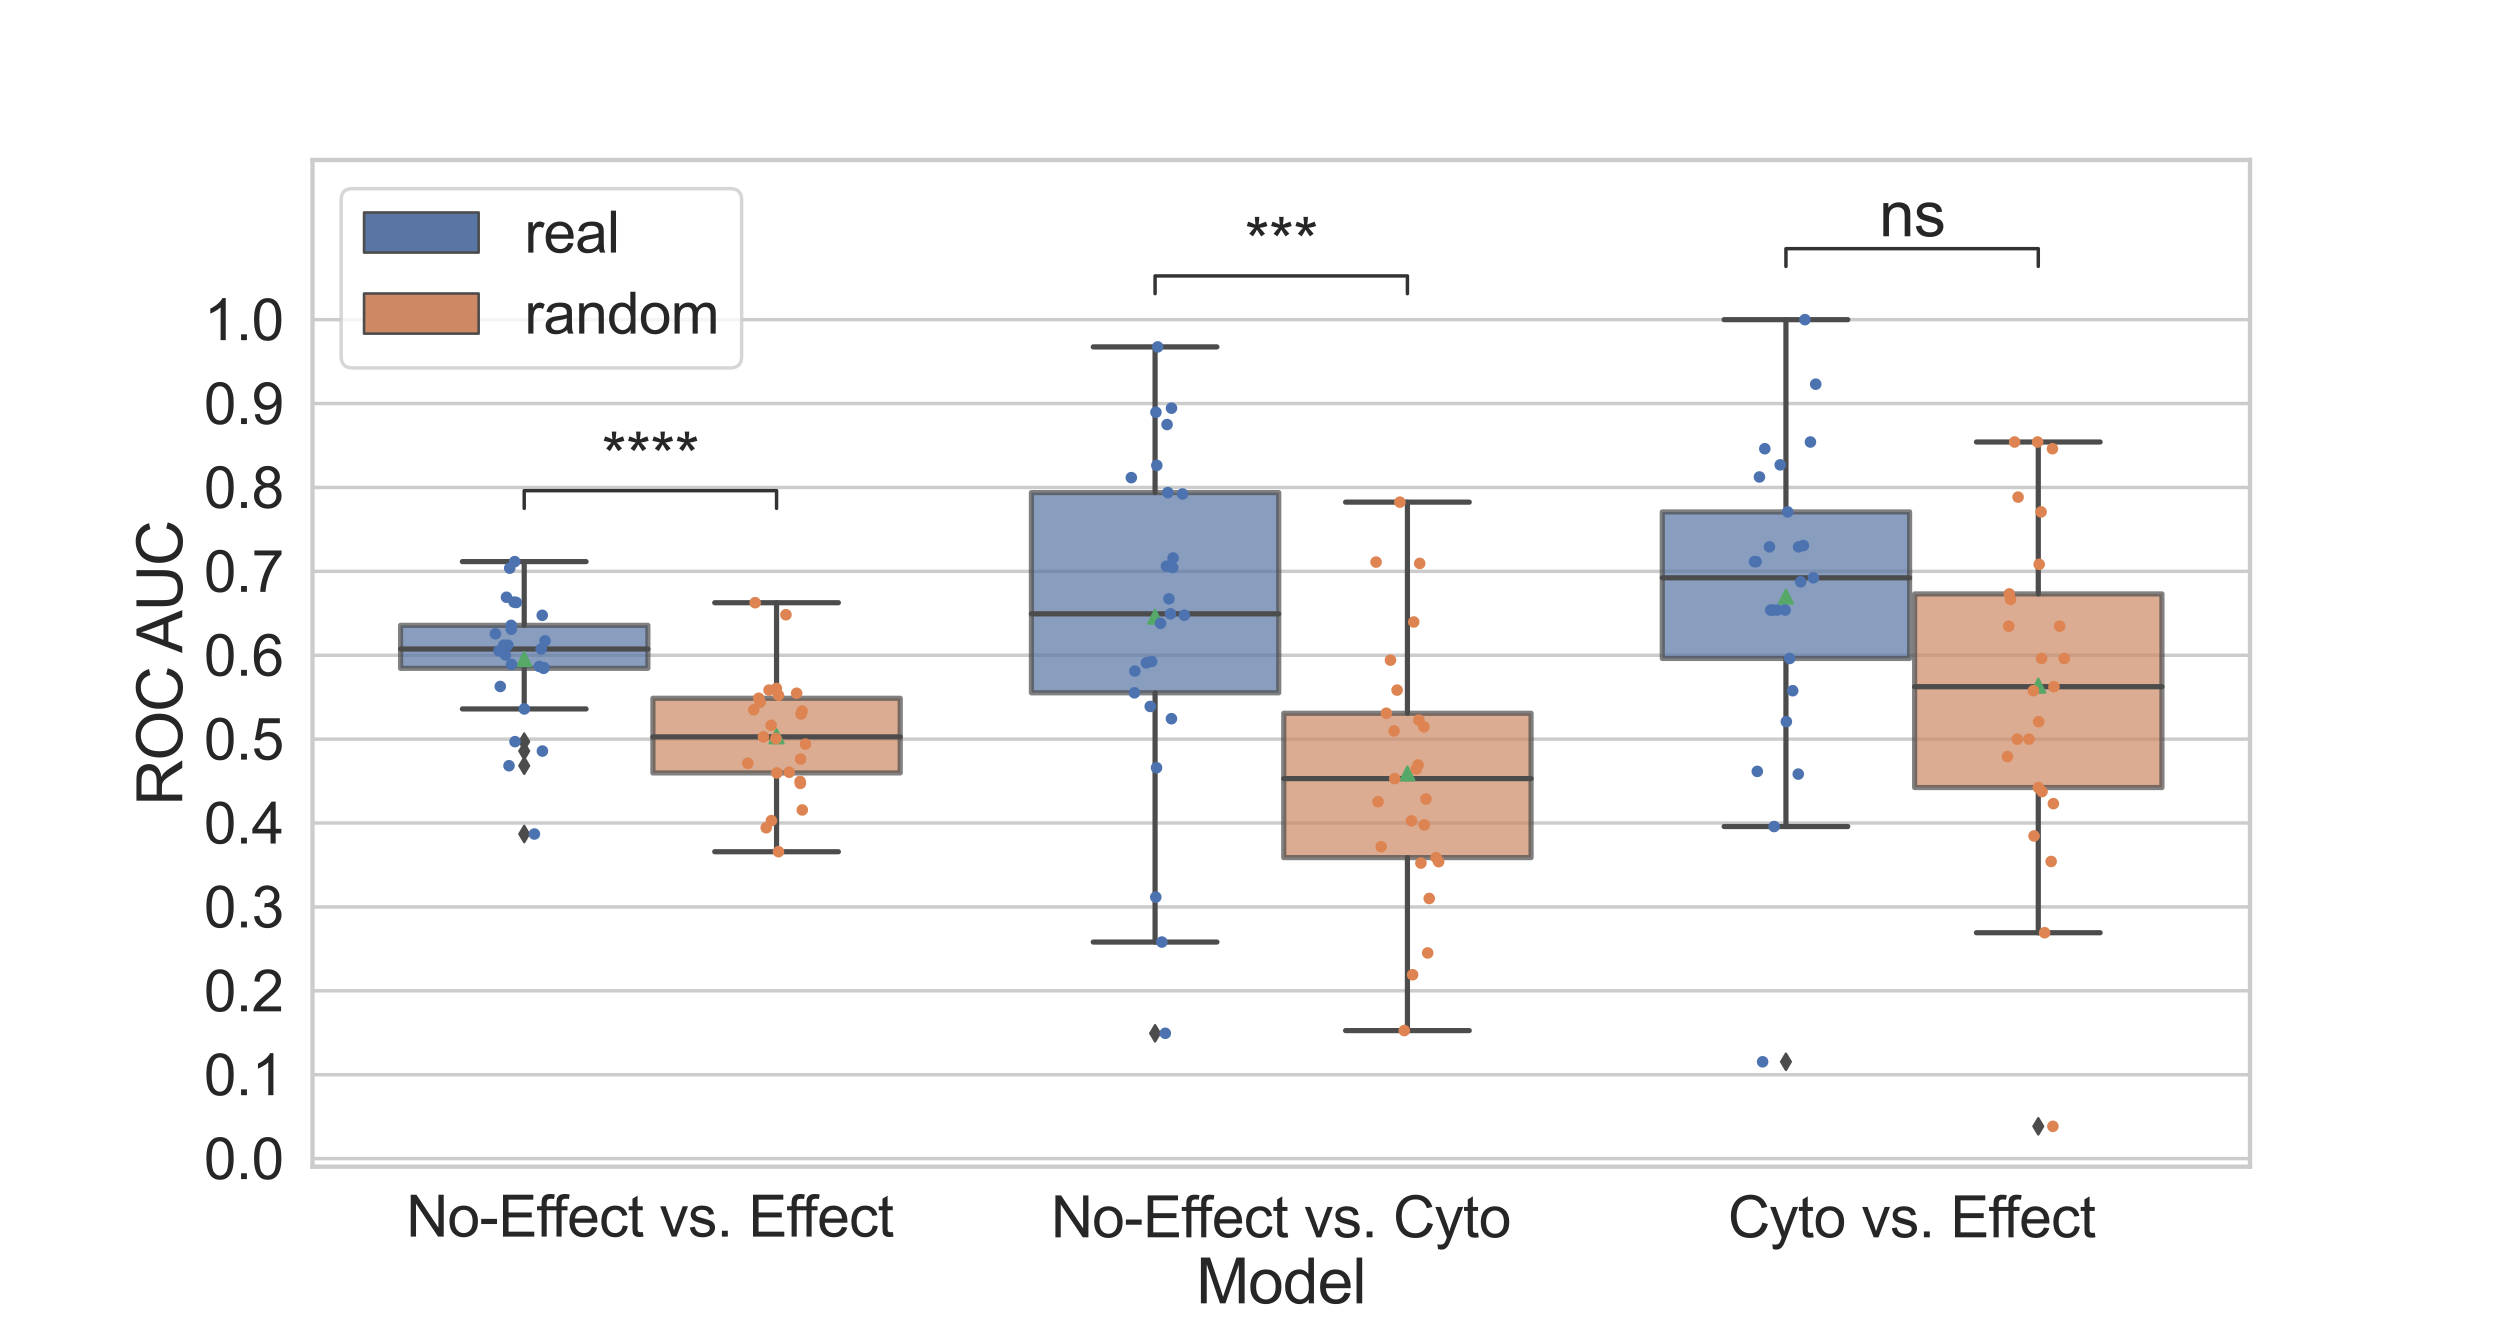<?xml version="1.0" encoding="utf-8" standalone="no"?>
<!DOCTYPE svg PUBLIC "-//W3C//DTD SVG 1.1//EN"
  "http://www.w3.org/Graphics/SVG/1.1/DTD/svg11.dtd">
<svg xmlns:xlink="http://www.w3.org/1999/xlink" width="1080pt" height="576pt" viewBox="0 0 1080 576" xmlns="http://www.w3.org/2000/svg" version="1.1">
 <defs>
  <style type="text/css">*{stroke-linejoin: round; stroke-linecap: butt}</style>
 </defs>
 <g id="figure_1">
  <g id="patch_1">
   <path d="M 0 576 
L 1080 576 
L 1080 0 
L 0 0 
z
" style="fill: #ffffff"/>
  </g>
  <g id="axes_1">
   <g id="patch_2">
    <path d="M 135 504 
L 972 504 
L 972 69.12 
L 135 69.12 
z
" style="fill: #ffffff"/>
   </g>
   <g id="matplotlib.axis_1">
    <g id="xtick_1">
     <g id="text_1">
      <!-- No-Effect vs. Effect -->
      <g style="fill: #262626" transform="translate(175.498 534.216)scale(0.247 -0.247)">
       <defs>
        <path id="ArialMT-4e" d="M 488 0 
L 488 4581 
L 1109 4581 
L 3516 984 
L 3516 4581 
L 4097 4581 
L 4097 0 
L 3475 0 
L 1069 3600 
L 1069 0 
L 488 0 
z
" transform="scale(0.016)"/>
        <path id="ArialMT-6f" d="M 213 1659 
Q 213 2581 725 3025 
Q 1153 3394 1769 3394 
Q 2453 3394 2887 2945 
Q 3322 2497 3322 1706 
Q 3322 1066 3130 698 
Q 2938 331 2570 128 
Q 2203 -75 1769 -75 
Q 1072 -75 642 372 
Q 213 819 213 1659 
z
M 791 1659 
Q 791 1022 1069 705 
Q 1347 388 1769 388 
Q 2188 388 2466 706 
Q 2744 1025 2744 1678 
Q 2744 2294 2464 2611 
Q 2184 2928 1769 2928 
Q 1347 2928 1069 2612 
Q 791 2297 791 1659 
z
" transform="scale(0.016)"/>
        <path id="ArialMT-2d" d="M 203 1375 
L 203 1941 
L 1931 1941 
L 1931 1375 
L 203 1375 
z
" transform="scale(0.016)"/>
        <path id="ArialMT-45" d="M 506 0 
L 506 4581 
L 3819 4581 
L 3819 4041 
L 1113 4041 
L 1113 2638 
L 3647 2638 
L 3647 2100 
L 1113 2100 
L 1113 541 
L 3925 541 
L 3925 0 
L 506 0 
z
" transform="scale(0.016)"/>
        <path id="ArialMT-66" d="M 556 0 
L 556 2881 
L 59 2881 
L 59 3319 
L 556 3319 
L 556 3672 
Q 556 4006 616 4169 
Q 697 4388 901 4523 
Q 1106 4659 1475 4659 
Q 1713 4659 2000 4603 
L 1916 4113 
Q 1741 4144 1584 4144 
Q 1328 4144 1222 4034 
Q 1116 3925 1116 3625 
L 1116 3319 
L 1763 3319 
L 1763 2881 
L 1116 2881 
L 1116 0 
L 556 0 
z
" transform="scale(0.016)"/>
        <path id="ArialMT-65" d="M 2694 1069 
L 3275 997 
Q 3138 488 2766 206 
Q 2394 -75 1816 -75 
Q 1088 -75 661 373 
Q 234 822 234 1631 
Q 234 2469 665 2931 
Q 1097 3394 1784 3394 
Q 2450 3394 2872 2941 
Q 3294 2488 3294 1666 
Q 3294 1616 3291 1516 
L 816 1516 
Q 847 969 1125 678 
Q 1403 388 1819 388 
Q 2128 388 2347 550 
Q 2566 713 2694 1069 
z
M 847 1978 
L 2700 1978 
Q 2663 2397 2488 2606 
Q 2219 2931 1791 2931 
Q 1403 2931 1139 2672 
Q 875 2413 847 1978 
z
" transform="scale(0.016)"/>
        <path id="ArialMT-63" d="M 2588 1216 
L 3141 1144 
Q 3050 572 2676 248 
Q 2303 -75 1759 -75 
Q 1078 -75 664 370 
Q 250 816 250 1647 
Q 250 2184 428 2587 
Q 606 2991 970 3192 
Q 1334 3394 1763 3394 
Q 2303 3394 2647 3120 
Q 2991 2847 3088 2344 
L 2541 2259 
Q 2463 2594 2264 2762 
Q 2066 2931 1784 2931 
Q 1359 2931 1093 2626 
Q 828 2322 828 1663 
Q 828 994 1084 691 
Q 1341 388 1753 388 
Q 2084 388 2306 591 
Q 2528 794 2588 1216 
z
" transform="scale(0.016)"/>
        <path id="ArialMT-74" d="M 1650 503 
L 1731 6 
Q 1494 -44 1306 -44 
Q 1000 -44 831 53 
Q 663 150 594 308 
Q 525 466 525 972 
L 525 2881 
L 113 2881 
L 113 3319 
L 525 3319 
L 525 4141 
L 1084 4478 
L 1084 3319 
L 1650 3319 
L 1650 2881 
L 1084 2881 
L 1084 941 
Q 1084 700 1114 631 
Q 1144 563 1211 522 
Q 1278 481 1403 481 
Q 1497 481 1650 503 
z
" transform="scale(0.016)"/>
        <path id="ArialMT-20" transform="scale(0.016)"/>
        <path id="ArialMT-76" d="M 1344 0 
L 81 3319 
L 675 3319 
L 1388 1331 
Q 1503 1009 1600 663 
Q 1675 925 1809 1294 
L 2547 3319 
L 3125 3319 
L 1869 0 
L 1344 0 
z
" transform="scale(0.016)"/>
        <path id="ArialMT-73" d="M 197 991 
L 753 1078 
Q 800 744 1014 566 
Q 1228 388 1613 388 
Q 2000 388 2187 545 
Q 2375 703 2375 916 
Q 2375 1106 2209 1216 
Q 2094 1291 1634 1406 
Q 1016 1563 777 1677 
Q 538 1791 414 1992 
Q 291 2194 291 2438 
Q 291 2659 392 2848 
Q 494 3038 669 3163 
Q 800 3259 1026 3326 
Q 1253 3394 1513 3394 
Q 1903 3394 2198 3281 
Q 2494 3169 2634 2976 
Q 2775 2784 2828 2463 
L 2278 2388 
Q 2241 2644 2061 2787 
Q 1881 2931 1553 2931 
Q 1166 2931 1000 2803 
Q 834 2675 834 2503 
Q 834 2394 903 2306 
Q 972 2216 1119 2156 
Q 1203 2125 1616 2013 
Q 2213 1853 2448 1751 
Q 2684 1650 2818 1456 
Q 2953 1263 2953 975 
Q 2953 694 2789 445 
Q 2625 197 2315 61 
Q 2006 -75 1616 -75 
Q 969 -75 630 194 
Q 291 463 197 991 
z
" transform="scale(0.016)"/>
        <path id="ArialMT-2e" d="M 581 0 
L 581 641 
L 1222 641 
L 1222 0 
L 581 0 
z
" transform="scale(0.016)"/>
       </defs>
       <use xlink:href="#ArialMT-4e"/>
       <use xlink:href="#ArialMT-6f" x="72.217"/>
       <use xlink:href="#ArialMT-2d" x="127.832"/>
       <use xlink:href="#ArialMT-45" x="161.133"/>
       <use xlink:href="#ArialMT-66" x="227.832"/>
       <use xlink:href="#ArialMT-66" x="253.865"/>
       <use xlink:href="#ArialMT-65" x="281.648"/>
       <use xlink:href="#ArialMT-63" x="337.264"/>
       <use xlink:href="#ArialMT-74" x="387.264"/>
       <use xlink:href="#ArialMT-20" x="415.047"/>
       <use xlink:href="#ArialMT-76" x="442.83"/>
       <use xlink:href="#ArialMT-73" x="492.83"/>
       <use xlink:href="#ArialMT-2e" x="542.83"/>
       <use xlink:href="#ArialMT-20" x="570.613"/>
       <use xlink:href="#ArialMT-45" x="598.396"/>
       <use xlink:href="#ArialMT-66" x="665.096"/>
       <use xlink:href="#ArialMT-66" x="691.129"/>
       <use xlink:href="#ArialMT-65" x="718.912"/>
       <use xlink:href="#ArialMT-63" x="774.527"/>
       <use xlink:href="#ArialMT-74" x="824.527"/>
      </g>
     </g>
    </g>
    <g id="xtick_2">
     <g id="text_2">
      <!-- No-Effect vs. Cyto -->
      <g style="fill: #262626" transform="translate(454.007 534.517)scale(0.247 -0.247)">
       <defs>
        <path id="ArialMT-43" d="M 3763 1606 
L 4369 1453 
Q 4178 706 3683 314 
Q 3188 -78 2472 -78 
Q 1731 -78 1267 223 
Q 803 525 561 1097 
Q 319 1669 319 2325 
Q 319 3041 592 3573 
Q 866 4106 1370 4382 
Q 1875 4659 2481 4659 
Q 3169 4659 3637 4309 
Q 4106 3959 4291 3325 
L 3694 3184 
Q 3534 3684 3231 3912 
Q 2928 4141 2469 4141 
Q 1941 4141 1586 3887 
Q 1231 3634 1087 3207 
Q 944 2781 944 2328 
Q 944 1744 1114 1308 
Q 1284 872 1643 656 
Q 2003 441 2422 441 
Q 2931 441 3284 734 
Q 3638 1028 3763 1606 
z
" transform="scale(0.016)"/>
        <path id="ArialMT-79" d="M 397 -1278 
L 334 -750 
Q 519 -800 656 -800 
Q 844 -800 956 -737 
Q 1069 -675 1141 -563 
Q 1194 -478 1313 -144 
Q 1328 -97 1363 -6 
L 103 3319 
L 709 3319 
L 1400 1397 
Q 1534 1031 1641 628 
Q 1738 1016 1872 1384 
L 2581 3319 
L 3144 3319 
L 1881 -56 
Q 1678 -603 1566 -809 
Q 1416 -1088 1222 -1217 
Q 1028 -1347 759 -1347 
Q 597 -1347 397 -1278 
z
" transform="scale(0.016)"/>
       </defs>
       <use xlink:href="#ArialMT-4e"/>
       <use xlink:href="#ArialMT-6f" x="72.217"/>
       <use xlink:href="#ArialMT-2d" x="127.832"/>
       <use xlink:href="#ArialMT-45" x="161.133"/>
       <use xlink:href="#ArialMT-66" x="227.832"/>
       <use xlink:href="#ArialMT-66" x="253.865"/>
       <use xlink:href="#ArialMT-65" x="281.648"/>
       <use xlink:href="#ArialMT-63" x="337.264"/>
       <use xlink:href="#ArialMT-74" x="387.264"/>
       <use xlink:href="#ArialMT-20" x="415.047"/>
       <use xlink:href="#ArialMT-76" x="442.83"/>
       <use xlink:href="#ArialMT-73" x="492.83"/>
       <use xlink:href="#ArialMT-2e" x="542.83"/>
       <use xlink:href="#ArialMT-20" x="570.613"/>
       <use xlink:href="#ArialMT-43" x="598.396"/>
       <use xlink:href="#ArialMT-79" x="670.613"/>
       <use xlink:href="#ArialMT-74" x="720.613"/>
       <use xlink:href="#ArialMT-6f" x="748.396"/>
      </g>
     </g>
    </g>
    <g id="xtick_3">
     <g id="text_3">
      <!-- Cyto vs. Effect -->
      <g style="fill: #262626" transform="translate(746.478 534.517)scale(0.247 -0.247)">
       <use xlink:href="#ArialMT-43"/>
       <use xlink:href="#ArialMT-79" x="72.217"/>
       <use xlink:href="#ArialMT-74" x="122.217"/>
       <use xlink:href="#ArialMT-6f" x="150"/>
       <use xlink:href="#ArialMT-20" x="205.615"/>
       <use xlink:href="#ArialMT-76" x="233.398"/>
       <use xlink:href="#ArialMT-73" x="283.398"/>
       <use xlink:href="#ArialMT-2e" x="333.398"/>
       <use xlink:href="#ArialMT-20" x="361.182"/>
       <use xlink:href="#ArialMT-45" x="388.965"/>
       <use xlink:href="#ArialMT-66" x="455.664"/>
       <use xlink:href="#ArialMT-66" x="481.697"/>
       <use xlink:href="#ArialMT-65" x="509.48"/>
       <use xlink:href="#ArialMT-63" x="565.096"/>
       <use xlink:href="#ArialMT-74" x="615.096"/>
      </g>
     </g>
    </g>
    <g id="text_4">
     <!-- Model -->
     <g style="fill: #262626" transform="translate(516.734 563.052)scale(0.27 -0.27)">
      <defs>
       <path id="ArialMT-4d" d="M 475 0 
L 475 4581 
L 1388 4581 
L 2472 1338 
Q 2622 884 2691 659 
Q 2769 909 2934 1394 
L 4031 4581 
L 4847 4581 
L 4847 0 
L 4263 0 
L 4263 3834 
L 2931 0 
L 2384 0 
L 1059 3900 
L 1059 0 
L 475 0 
z
" transform="scale(0.016)"/>
       <path id="ArialMT-64" d="M 2575 0 
L 2575 419 
Q 2259 -75 1647 -75 
Q 1250 -75 917 144 
Q 584 363 401 755 
Q 219 1147 219 1656 
Q 219 2153 384 2558 
Q 550 2963 881 3178 
Q 1213 3394 1622 3394 
Q 1922 3394 2156 3267 
Q 2391 3141 2538 2938 
L 2538 4581 
L 3097 4581 
L 3097 0 
L 2575 0 
z
M 797 1656 
Q 797 1019 1065 703 
Q 1334 388 1700 388 
Q 2069 388 2326 689 
Q 2584 991 2584 1609 
Q 2584 2291 2321 2609 
Q 2059 2928 1675 2928 
Q 1300 2928 1048 2622 
Q 797 2316 797 1656 
z
" transform="scale(0.016)"/>
       <path id="ArialMT-6c" d="M 409 0 
L 409 4581 
L 972 4581 
L 972 0 
L 409 0 
z
" transform="scale(0.016)"/>
      </defs>
      <use xlink:href="#ArialMT-4d"/>
      <use xlink:href="#ArialMT-6f" x="83.301"/>
      <use xlink:href="#ArialMT-64" x="138.916"/>
      <use xlink:href="#ArialMT-65" x="194.531"/>
      <use xlink:href="#ArialMT-6c" x="250.146"/>
     </g>
    </g>
   </g>
   <g id="matplotlib.axis_2">
    <g id="ytick_1">
     <g id="line2d_1">
      <path d="M 135 500.515 
L 972 500.515 
" clip-path="url(#p9a1f37816d)" style="fill: none; stroke: #cccccc; stroke-width: 1.5; stroke-linecap: round"/>
     </g>
     <g id="text_5">
      <!-- 0.0 -->
      <g style="fill: #262626" transform="translate(88.097 509.373)scale(0.247 -0.247)">
       <defs>
        <path id="ArialMT-30" d="M 266 2259 
Q 266 3072 433 3567 
Q 600 4063 929 4331 
Q 1259 4600 1759 4600 
Q 2128 4600 2406 4451 
Q 2684 4303 2865 4023 
Q 3047 3744 3150 3342 
Q 3253 2941 3253 2259 
Q 3253 1453 3087 958 
Q 2922 463 2592 192 
Q 2263 -78 1759 -78 
Q 1097 -78 719 397 
Q 266 969 266 2259 
z
M 844 2259 
Q 844 1131 1108 757 
Q 1372 384 1759 384 
Q 2147 384 2411 759 
Q 2675 1134 2675 2259 
Q 2675 3391 2411 3762 
Q 2147 4134 1753 4134 
Q 1366 4134 1134 3806 
Q 844 3388 844 2259 
z
" transform="scale(0.016)"/>
       </defs>
       <use xlink:href="#ArialMT-30"/>
       <use xlink:href="#ArialMT-2e" x="55.615"/>
       <use xlink:href="#ArialMT-30" x="83.398"/>
      </g>
     </g>
    </g>
    <g id="ytick_2">
     <g id="line2d_2">
      <path d="M 135 464.273 
L 972 464.273 
" clip-path="url(#p9a1f37816d)" style="fill: none; stroke: #cccccc; stroke-width: 1.5; stroke-linecap: round"/>
     </g>
     <g id="text_6">
      <!-- 0.1 -->
      <g style="fill: #262626" transform="translate(88.097 473.131)scale(0.247 -0.247)">
       <defs>
        <path id="ArialMT-31" d="M 2384 0 
L 1822 0 
L 1822 3584 
Q 1619 3391 1289 3197 
Q 959 3003 697 2906 
L 697 3450 
Q 1169 3672 1522 3987 
Q 1875 4303 2022 4600 
L 2384 4600 
L 2384 0 
z
" transform="scale(0.016)"/>
       </defs>
       <use xlink:href="#ArialMT-30"/>
       <use xlink:href="#ArialMT-2e" x="55.615"/>
       <use xlink:href="#ArialMT-31" x="83.398"/>
      </g>
     </g>
    </g>
    <g id="ytick_3">
     <g id="line2d_3">
      <path d="M 135 428.03 
L 972 428.03 
" clip-path="url(#p9a1f37816d)" style="fill: none; stroke: #cccccc; stroke-width: 1.5; stroke-linecap: round"/>
     </g>
     <g id="text_7">
      <!-- 0.2 -->
      <g style="fill: #262626" transform="translate(88.097 436.888)scale(0.247 -0.247)">
       <defs>
        <path id="ArialMT-32" d="M 3222 541 
L 3222 0 
L 194 0 
Q 188 203 259 391 
Q 375 700 629 1000 
Q 884 1300 1366 1694 
Q 2113 2306 2375 2664 
Q 2638 3022 2638 3341 
Q 2638 3675 2398 3904 
Q 2159 4134 1775 4134 
Q 1369 4134 1125 3890 
Q 881 3647 878 3216 
L 300 3275 
Q 359 3922 746 4261 
Q 1134 4600 1788 4600 
Q 2447 4600 2831 4234 
Q 3216 3869 3216 3328 
Q 3216 3053 3103 2787 
Q 2991 2522 2730 2228 
Q 2469 1934 1863 1422 
Q 1356 997 1212 845 
Q 1069 694 975 541 
L 3222 541 
z
" transform="scale(0.016)"/>
       </defs>
       <use xlink:href="#ArialMT-30"/>
       <use xlink:href="#ArialMT-2e" x="55.615"/>
       <use xlink:href="#ArialMT-32" x="83.398"/>
      </g>
     </g>
    </g>
    <g id="ytick_4">
     <g id="line2d_4">
      <path d="M 135 391.788 
L 972 391.788 
" clip-path="url(#p9a1f37816d)" style="fill: none; stroke: #cccccc; stroke-width: 1.5; stroke-linecap: round"/>
     </g>
     <g id="text_8">
      <!-- 0.3 -->
      <g style="fill: #262626" transform="translate(88.097 400.646)scale(0.247 -0.247)">
       <defs>
        <path id="ArialMT-33" d="M 269 1209 
L 831 1284 
Q 928 806 1161 595 
Q 1394 384 1728 384 
Q 2125 384 2398 659 
Q 2672 934 2672 1341 
Q 2672 1728 2419 1979 
Q 2166 2231 1775 2231 
Q 1616 2231 1378 2169 
L 1441 2663 
Q 1497 2656 1531 2656 
Q 1891 2656 2178 2843 
Q 2466 3031 2466 3422 
Q 2466 3731 2256 3934 
Q 2047 4138 1716 4138 
Q 1388 4138 1169 3931 
Q 950 3725 888 3313 
L 325 3413 
Q 428 3978 793 4289 
Q 1159 4600 1703 4600 
Q 2078 4600 2393 4439 
Q 2709 4278 2876 4000 
Q 3044 3722 3044 3409 
Q 3044 3113 2884 2869 
Q 2725 2625 2413 2481 
Q 2819 2388 3044 2092 
Q 3269 1797 3269 1353 
Q 3269 753 2831 336 
Q 2394 -81 1725 -81 
Q 1122 -81 723 278 
Q 325 638 269 1209 
z
" transform="scale(0.016)"/>
       </defs>
       <use xlink:href="#ArialMT-30"/>
       <use xlink:href="#ArialMT-2e" x="55.615"/>
       <use xlink:href="#ArialMT-33" x="83.398"/>
      </g>
     </g>
    </g>
    <g id="ytick_5">
     <g id="line2d_5">
      <path d="M 135 355.546 
L 972 355.546 
" clip-path="url(#p9a1f37816d)" style="fill: none; stroke: #cccccc; stroke-width: 1.5; stroke-linecap: round"/>
     </g>
     <g id="text_9">
      <!-- 0.4 -->
      <g style="fill: #262626" transform="translate(88.097 364.403)scale(0.247 -0.247)">
       <defs>
        <path id="ArialMT-34" d="M 2069 0 
L 2069 1097 
L 81 1097 
L 81 1613 
L 2172 4581 
L 2631 4581 
L 2631 1613 
L 3250 1613 
L 3250 1097 
L 2631 1097 
L 2631 0 
L 2069 0 
z
M 2069 1613 
L 2069 3678 
L 634 1613 
L 2069 1613 
z
" transform="scale(0.016)"/>
       </defs>
       <use xlink:href="#ArialMT-30"/>
       <use xlink:href="#ArialMT-2e" x="55.615"/>
       <use xlink:href="#ArialMT-34" x="83.398"/>
      </g>
     </g>
    </g>
    <g id="ytick_6">
     <g id="line2d_6">
      <path d="M 135 319.303 
L 972 319.303 
" clip-path="url(#p9a1f37816d)" style="fill: none; stroke: #cccccc; stroke-width: 1.5; stroke-linecap: round"/>
     </g>
     <g id="text_10">
      <!-- 0.5 -->
      <g style="fill: #262626" transform="translate(88.097 328.161)scale(0.247 -0.247)">
       <defs>
        <path id="ArialMT-35" d="M 266 1200 
L 856 1250 
Q 922 819 1161 601 
Q 1400 384 1738 384 
Q 2144 384 2425 690 
Q 2706 997 2706 1503 
Q 2706 1984 2436 2262 
Q 2166 2541 1728 2541 
Q 1456 2541 1237 2417 
Q 1019 2294 894 2097 
L 366 2166 
L 809 4519 
L 3088 4519 
L 3088 3981 
L 1259 3981 
L 1013 2750 
Q 1425 3038 1878 3038 
Q 2478 3038 2890 2622 
Q 3303 2206 3303 1553 
Q 3303 931 2941 478 
Q 2500 -78 1738 -78 
Q 1113 -78 717 272 
Q 322 622 266 1200 
z
" transform="scale(0.016)"/>
       </defs>
       <use xlink:href="#ArialMT-30"/>
       <use xlink:href="#ArialMT-2e" x="55.615"/>
       <use xlink:href="#ArialMT-35" x="83.398"/>
      </g>
     </g>
    </g>
    <g id="ytick_7">
     <g id="line2d_7">
      <path d="M 135 283.061 
L 972 283.061 
" clip-path="url(#p9a1f37816d)" style="fill: none; stroke: #cccccc; stroke-width: 1.5; stroke-linecap: round"/>
     </g>
     <g id="text_11">
      <!-- 0.6 -->
      <g style="fill: #262626" transform="translate(88.097 291.919)scale(0.247 -0.247)">
       <defs>
        <path id="ArialMT-36" d="M 3184 3459 
L 2625 3416 
Q 2550 3747 2413 3897 
Q 2184 4138 1850 4138 
Q 1581 4138 1378 3988 
Q 1113 3794 959 3422 
Q 806 3050 800 2363 
Q 1003 2672 1297 2822 
Q 1591 2972 1913 2972 
Q 2475 2972 2870 2558 
Q 3266 2144 3266 1488 
Q 3266 1056 3080 686 
Q 2894 316 2569 119 
Q 2244 -78 1831 -78 
Q 1128 -78 684 439 
Q 241 956 241 2144 
Q 241 3472 731 4075 
Q 1159 4600 1884 4600 
Q 2425 4600 2770 4297 
Q 3116 3994 3184 3459 
z
M 888 1484 
Q 888 1194 1011 928 
Q 1134 663 1356 523 
Q 1578 384 1822 384 
Q 2178 384 2434 671 
Q 2691 959 2691 1453 
Q 2691 1928 2437 2201 
Q 2184 2475 1800 2475 
Q 1419 2475 1153 2201 
Q 888 1928 888 1484 
z
" transform="scale(0.016)"/>
       </defs>
       <use xlink:href="#ArialMT-30"/>
       <use xlink:href="#ArialMT-2e" x="55.615"/>
       <use xlink:href="#ArialMT-36" x="83.398"/>
      </g>
     </g>
    </g>
    <g id="ytick_8">
     <g id="line2d_8">
      <path d="M 135 246.818 
L 972 246.818 
" clip-path="url(#p9a1f37816d)" style="fill: none; stroke: #cccccc; stroke-width: 1.5; stroke-linecap: round"/>
     </g>
     <g id="text_12">
      <!-- 0.7 -->
      <g style="fill: #262626" transform="translate(88.097 255.676)scale(0.247 -0.247)">
       <defs>
        <path id="ArialMT-37" d="M 303 3981 
L 303 4522 
L 3269 4522 
L 3269 4084 
Q 2831 3619 2401 2847 
Q 1972 2075 1738 1259 
Q 1569 684 1522 0 
L 944 0 
Q 953 541 1156 1306 
Q 1359 2072 1739 2783 
Q 2119 3494 2547 3981 
L 303 3981 
z
" transform="scale(0.016)"/>
       </defs>
       <use xlink:href="#ArialMT-30"/>
       <use xlink:href="#ArialMT-2e" x="55.615"/>
       <use xlink:href="#ArialMT-37" x="83.398"/>
      </g>
     </g>
    </g>
    <g id="ytick_9">
     <g id="line2d_9">
      <path d="M 135 210.576 
L 972 210.576 
" clip-path="url(#p9a1f37816d)" style="fill: none; stroke: #cccccc; stroke-width: 1.5; stroke-linecap: round"/>
     </g>
     <g id="text_13">
      <!-- 0.8 -->
      <g style="fill: #262626" transform="translate(88.097 219.434)scale(0.247 -0.247)">
       <defs>
        <path id="ArialMT-38" d="M 1131 2484 
Q 781 2613 612 2850 
Q 444 3088 444 3419 
Q 444 3919 803 4259 
Q 1163 4600 1759 4600 
Q 2359 4600 2725 4251 
Q 3091 3903 3091 3403 
Q 3091 3084 2923 2848 
Q 2756 2613 2416 2484 
Q 2838 2347 3058 2040 
Q 3278 1734 3278 1309 
Q 3278 722 2862 322 
Q 2447 -78 1769 -78 
Q 1091 -78 675 323 
Q 259 725 259 1325 
Q 259 1772 486 2073 
Q 713 2375 1131 2484 
z
M 1019 3438 
Q 1019 3113 1228 2906 
Q 1438 2700 1772 2700 
Q 2097 2700 2305 2904 
Q 2513 3109 2513 3406 
Q 2513 3716 2298 3927 
Q 2084 4138 1766 4138 
Q 1444 4138 1231 3931 
Q 1019 3725 1019 3438 
z
M 838 1322 
Q 838 1081 952 856 
Q 1066 631 1291 507 
Q 1516 384 1775 384 
Q 2178 384 2440 643 
Q 2703 903 2703 1303 
Q 2703 1709 2433 1975 
Q 2163 2241 1756 2241 
Q 1359 2241 1098 1978 
Q 838 1716 838 1322 
z
" transform="scale(0.016)"/>
       </defs>
       <use xlink:href="#ArialMT-30"/>
       <use xlink:href="#ArialMT-2e" x="55.615"/>
       <use xlink:href="#ArialMT-38" x="83.398"/>
      </g>
     </g>
    </g>
    <g id="ytick_10">
     <g id="line2d_10">
      <path d="M 135 174.334 
L 972 174.334 
" clip-path="url(#p9a1f37816d)" style="fill: none; stroke: #cccccc; stroke-width: 1.5; stroke-linecap: round"/>
     </g>
     <g id="text_14">
      <!-- 0.9 -->
      <g style="fill: #262626" transform="translate(88.097 183.191)scale(0.247 -0.247)">
       <defs>
        <path id="ArialMT-39" d="M 350 1059 
L 891 1109 
Q 959 728 1153 556 
Q 1347 384 1650 384 
Q 1909 384 2104 503 
Q 2300 622 2425 820 
Q 2550 1019 2634 1356 
Q 2719 1694 2719 2044 
Q 2719 2081 2716 2156 
Q 2547 1888 2255 1720 
Q 1963 1553 1622 1553 
Q 1053 1553 659 1965 
Q 266 2378 266 3053 
Q 266 3750 677 4175 
Q 1088 4600 1706 4600 
Q 2153 4600 2523 4359 
Q 2894 4119 3086 3673 
Q 3278 3228 3278 2384 
Q 3278 1506 3087 986 
Q 2897 466 2520 194 
Q 2144 -78 1638 -78 
Q 1100 -78 759 220 
Q 419 519 350 1059 
z
M 2653 3081 
Q 2653 3566 2395 3850 
Q 2138 4134 1775 4134 
Q 1400 4134 1122 3828 
Q 844 3522 844 3034 
Q 844 2597 1108 2323 
Q 1372 2050 1759 2050 
Q 2150 2050 2401 2323 
Q 2653 2597 2653 3081 
z
" transform="scale(0.016)"/>
       </defs>
       <use xlink:href="#ArialMT-30"/>
       <use xlink:href="#ArialMT-2e" x="55.615"/>
       <use xlink:href="#ArialMT-39" x="83.398"/>
      </g>
     </g>
    </g>
    <g id="ytick_11">
     <g id="line2d_11">
      <path d="M 135 138.091 
L 972 138.091 
" clip-path="url(#p9a1f37816d)" style="fill: none; stroke: #cccccc; stroke-width: 1.5; stroke-linecap: round"/>
     </g>
     <g id="text_15">
      <!-- 1.0 -->
      <g style="fill: #262626" transform="translate(88.097 146.949)scale(0.247 -0.247)">
       <use xlink:href="#ArialMT-31"/>
       <use xlink:href="#ArialMT-2e" x="55.615"/>
       <use xlink:href="#ArialMT-30" x="83.398"/>
      </g>
     </g>
    </g>
    <g id="text_16">
     <!-- ROC AUC -->
     <g style="fill: #262626" transform="translate(78.731 348.071)rotate(-90)scale(0.27 -0.27)">
      <defs>
       <path id="ArialMT-52" d="M 503 0 
L 503 4581 
L 2534 4581 
Q 3147 4581 3465 4457 
Q 3784 4334 3975 4021 
Q 4166 3709 4166 3331 
Q 4166 2844 3850 2509 
Q 3534 2175 2875 2084 
Q 3116 1969 3241 1856 
Q 3506 1613 3744 1247 
L 4541 0 
L 3778 0 
L 3172 953 
Q 2906 1366 2734 1584 
Q 2563 1803 2427 1890 
Q 2291 1978 2150 2013 
Q 2047 2034 1813 2034 
L 1109 2034 
L 1109 0 
L 503 0 
z
M 1109 2559 
L 2413 2559 
Q 2828 2559 3062 2645 
Q 3297 2731 3419 2920 
Q 3541 3109 3541 3331 
Q 3541 3656 3305 3865 
Q 3069 4075 2559 4075 
L 1109 4075 
L 1109 2559 
z
" transform="scale(0.016)"/>
       <path id="ArialMT-4f" d="M 309 2231 
Q 309 3372 921 4017 
Q 1534 4663 2503 4663 
Q 3138 4663 3647 4359 
Q 4156 4056 4423 3514 
Q 4691 2972 4691 2284 
Q 4691 1588 4409 1038 
Q 4128 488 3612 205 
Q 3097 -78 2500 -78 
Q 1853 -78 1343 234 
Q 834 547 571 1087 
Q 309 1628 309 2231 
z
M 934 2222 
Q 934 1394 1379 917 
Q 1825 441 2497 441 
Q 3181 441 3623 922 
Q 4066 1403 4066 2288 
Q 4066 2847 3877 3264 
Q 3688 3681 3323 3911 
Q 2959 4141 2506 4141 
Q 1863 4141 1398 3698 
Q 934 3256 934 2222 
z
" transform="scale(0.016)"/>
       <path id="ArialMT-41" d="M -9 0 
L 1750 4581 
L 2403 4581 
L 4278 0 
L 3588 0 
L 3053 1388 
L 1138 1388 
L 634 0 
L -9 0 
z
M 1313 1881 
L 2866 1881 
L 2388 3150 
Q 2169 3728 2063 4100 
Q 1975 3659 1816 3225 
L 1313 1881 
z
" transform="scale(0.016)"/>
       <path id="ArialMT-55" d="M 3500 4581 
L 4106 4581 
L 4106 1934 
Q 4106 1244 3950 837 
Q 3794 431 3386 176 
Q 2978 -78 2316 -78 
Q 1672 -78 1262 144 
Q 853 366 678 786 
Q 503 1206 503 1934 
L 503 4581 
L 1109 4581 
L 1109 1938 
Q 1109 1341 1220 1058 
Q 1331 775 1601 622 
Q 1872 469 2263 469 
Q 2931 469 3215 772 
Q 3500 1075 3500 1938 
L 3500 4581 
z
" transform="scale(0.016)"/>
      </defs>
      <use xlink:href="#ArialMT-52"/>
      <use xlink:href="#ArialMT-4f" x="72.217"/>
      <use xlink:href="#ArialMT-43" x="150"/>
      <use xlink:href="#ArialMT-20" x="222.217"/>
      <use xlink:href="#ArialMT-41" x="244.5"/>
      <use xlink:href="#ArialMT-55" x="311.199"/>
      <use xlink:href="#ArialMT-43" x="383.416"/>
     </g>
    </g>
   </g>
   <g id="patch_3">
    <path d="M 173.045 288.709 
L 279.878 288.709 
L 279.878 270.153 
L 173.045 270.153 
L 173.045 288.709 
z
" clip-path="url(#p9a1f37816d)" style="fill: #5875a4; opacity: 0.7; stroke: #4c4c4c; stroke-width: 2.25; stroke-linejoin: miter"/>
   </g>
   <g id="patch_4">
    <path d="M 282.058 333.914 
L 388.891 333.914 
L 388.891 301.653 
L 282.058 301.653 
L 282.058 333.914 
z
" clip-path="url(#p9a1f37816d)" style="fill: #cc8963; opacity: 0.7; stroke: #4c4c4c; stroke-width: 2.25; stroke-linejoin: miter"/>
   </g>
   <g id="patch_5">
    <path d="M 445.577 299.299 
L 552.41 299.299 
L 552.41 212.812 
L 445.577 212.812 
L 445.577 299.299 
z
" clip-path="url(#p9a1f37816d)" style="fill: #5875a4; opacity: 0.7; stroke: #4c4c4c; stroke-width: 2.25; stroke-linejoin: miter"/>
   </g>
   <g id="patch_6">
    <path d="M 554.59 370.49 
L 661.423 370.49 
L 661.423 308.124 
L 554.59 308.124 
L 554.59 370.49 
z
" clip-path="url(#p9a1f37816d)" style="fill: #cc8963; opacity: 0.7; stroke: #4c4c4c; stroke-width: 2.25; stroke-linejoin: miter"/>
   </g>
   <g id="patch_7">
    <path d="M 718.109 284.455 
L 824.942 284.455 
L 824.942 221.147 
L 718.109 221.147 
L 718.109 284.455 
z
" clip-path="url(#p9a1f37816d)" style="fill: #5875a4; opacity: 0.7; stroke: #4c4c4c; stroke-width: 2.25; stroke-linejoin: miter"/>
   </g>
   <g id="patch_8">
    <path d="M 827.122 340.212 
L 933.955 340.212 
L 933.955 256.576 
L 827.122 256.576 
L 827.122 340.212 
z
" clip-path="url(#p9a1f37816d)" style="fill: #cc8963; opacity: 0.7; stroke: #4c4c4c; stroke-width: 2.25; stroke-linejoin: miter"/>
   </g>
   <g id="patch_9">
    <path d="M 280.968 500.515 
L 280.968 500.515 
L 280.968 500.515 
L 280.968 500.515 
z
" clip-path="url(#p9a1f37816d)" style="fill: #5875a4; stroke: #4c4c4c; stroke-width: 1.125; stroke-linejoin: miter"/>
   </g>
   <g id="patch_10">
    <path d="M 280.968 500.515 
L 280.968 500.515 
L 280.968 500.515 
L 280.968 500.515 
z
" clip-path="url(#p9a1f37816d)" style="fill: #cc8963; stroke: #4c4c4c; stroke-width: 1.125; stroke-linejoin: miter"/>
   </g>
   <g id="PathCollection_1"/>
   <g id="PathCollection_2"/>
   <g id="line2d_12">
    <path d="M 226.462 288.709 
L 226.462 306.269 
" clip-path="url(#p9a1f37816d)" style="fill: none; stroke: #4c4c4c; stroke-width: 2.25; stroke-linecap: round"/>
   </g>
   <g id="line2d_13">
    <path d="M 226.462 270.153 
L 226.462 242.621 
" clip-path="url(#p9a1f37816d)" style="fill: none; stroke: #4c4c4c; stroke-width: 2.25; stroke-linecap: round"/>
   </g>
   <g id="line2d_14">
    <path d="M 199.754 306.269 
L 253.17 306.269 
" clip-path="url(#p9a1f37816d)" style="fill: none; stroke: #4c4c4c; stroke-width: 2.25; stroke-linecap: round"/>
   </g>
   <g id="line2d_15">
    <path d="M 199.754 242.621 
L 253.17 242.621 
" clip-path="url(#p9a1f37816d)" style="fill: none; stroke: #4c4c4c; stroke-width: 2.25; stroke-linecap: round"/>
   </g>
   <g id="line2d_16">
    <defs>
     <path id="mc7e5c354b6" d="M -0 3.536 
L 2.121 0 
L -0 -3.536 
L -2.121 -0 
z
" style="stroke: #4c4c4c; stroke-linejoin: miter"/>
    </defs>
    <g clip-path="url(#p9a1f37816d)">
     <use xlink:href="#mc7e5c354b6" x="226.462" y="324.463" style="fill: #4c4c4c; stroke: #4c4c4c; stroke-linejoin: miter"/>
     <use xlink:href="#mc7e5c354b6" x="226.462" y="330.799" style="fill: #4c4c4c; stroke: #4c4c4c; stroke-linejoin: miter"/>
     <use xlink:href="#mc7e5c354b6" x="226.462" y="360.292" style="fill: #4c4c4c; stroke: #4c4c4c; stroke-linejoin: miter"/>
     <use xlink:href="#mc7e5c354b6" x="226.462" y="320.389" style="fill: #4c4c4c; stroke: #4c4c4c; stroke-linejoin: miter"/>
    </g>
   </g>
   <g id="line2d_17">
    <path d="M 335.474 333.914 
L 335.474 367.94 
" clip-path="url(#p9a1f37816d)" style="fill: none; stroke: #4c4c4c; stroke-width: 2.25; stroke-linecap: round"/>
   </g>
   <g id="line2d_18">
    <path d="M 335.474 301.653 
L 335.474 260.37 
" clip-path="url(#p9a1f37816d)" style="fill: none; stroke: #4c4c4c; stroke-width: 2.25; stroke-linecap: round"/>
   </g>
   <g id="line2d_19">
    <path d="M 308.766 367.94 
L 362.183 367.94 
" clip-path="url(#p9a1f37816d)" style="fill: none; stroke: #4c4c4c; stroke-width: 2.25; stroke-linecap: round"/>
   </g>
   <g id="line2d_20">
    <path d="M 308.766 260.37 
L 362.183 260.37 
" clip-path="url(#p9a1f37816d)" style="fill: none; stroke: #4c4c4c; stroke-width: 2.25; stroke-linecap: round"/>
   </g>
   <g id="line2d_21"/>
   <g id="line2d_22">
    <path d="M 498.994 299.299 
L 498.994 406.967 
" clip-path="url(#p9a1f37816d)" style="fill: none; stroke: #4c4c4c; stroke-width: 2.25; stroke-linecap: round"/>
   </g>
   <g id="line2d_23">
    <path d="M 498.994 212.812 
L 498.994 149.858 
" clip-path="url(#p9a1f37816d)" style="fill: none; stroke: #4c4c4c; stroke-width: 2.25; stroke-linecap: round"/>
   </g>
   <g id="line2d_24">
    <path d="M 472.285 406.967 
L 525.702 406.967 
" clip-path="url(#p9a1f37816d)" style="fill: none; stroke: #4c4c4c; stroke-width: 2.25; stroke-linecap: round"/>
   </g>
   <g id="line2d_25">
    <path d="M 472.285 149.858 
L 525.702 149.858 
" clip-path="url(#p9a1f37816d)" style="fill: none; stroke: #4c4c4c; stroke-width: 2.25; stroke-linecap: round"/>
   </g>
   <g id="line2d_26">
    <g clip-path="url(#p9a1f37816d)">
     <use xlink:href="#mc7e5c354b6" x="498.994" y="446.387" style="fill: #4c4c4c; stroke: #4c4c4c; stroke-linejoin: miter"/>
    </g>
   </g>
   <g id="line2d_27">
    <path d="M 608.006 370.49 
L 608.006 445.21 
" clip-path="url(#p9a1f37816d)" style="fill: none; stroke: #4c4c4c; stroke-width: 2.25; stroke-linecap: round"/>
   </g>
   <g id="line2d_28">
    <path d="M 608.006 308.124 
L 608.006 216.93 
" clip-path="url(#p9a1f37816d)" style="fill: none; stroke: #4c4c4c; stroke-width: 2.25; stroke-linecap: round"/>
   </g>
   <g id="line2d_29">
    <path d="M 581.298 445.21 
L 634.715 445.21 
" clip-path="url(#p9a1f37816d)" style="fill: none; stroke: #4c4c4c; stroke-width: 2.25; stroke-linecap: round"/>
   </g>
   <g id="line2d_30">
    <path d="M 581.298 216.93 
L 634.715 216.93 
" clip-path="url(#p9a1f37816d)" style="fill: none; stroke: #4c4c4c; stroke-width: 2.25; stroke-linecap: round"/>
   </g>
   <g id="line2d_31"/>
   <g id="line2d_32">
    <path d="M 771.526 284.455 
L 771.526 357.056 
" clip-path="url(#p9a1f37816d)" style="fill: none; stroke: #4c4c4c; stroke-width: 2.25; stroke-linecap: round"/>
   </g>
   <g id="line2d_33">
    <path d="M 771.526 221.147 
L 771.526 138.091 
" clip-path="url(#p9a1f37816d)" style="fill: none; stroke: #4c4c4c; stroke-width: 2.25; stroke-linecap: round"/>
   </g>
   <g id="line2d_34">
    <path d="M 744.817 357.056 
L 798.234 357.056 
" clip-path="url(#p9a1f37816d)" style="fill: none; stroke: #4c4c4c; stroke-width: 2.25; stroke-linecap: round"/>
   </g>
   <g id="line2d_35">
    <path d="M 744.817 138.091 
L 798.234 138.091 
" clip-path="url(#p9a1f37816d)" style="fill: none; stroke: #4c4c4c; stroke-width: 2.25; stroke-linecap: round"/>
   </g>
   <g id="line2d_36">
    <g clip-path="url(#p9a1f37816d)">
     <use xlink:href="#mc7e5c354b6" x="771.526" y="458.697" style="fill: #4c4c4c; stroke: #4c4c4c; stroke-linejoin: miter"/>
    </g>
   </g>
   <g id="line2d_37">
    <path d="M 880.538 340.212 
L 880.538 402.939 
" clip-path="url(#p9a1f37816d)" style="fill: none; stroke: #4c4c4c; stroke-width: 2.25; stroke-linecap: round"/>
   </g>
   <g id="line2d_38">
    <path d="M 880.538 256.576 
L 880.538 190.945 
" clip-path="url(#p9a1f37816d)" style="fill: none; stroke: #4c4c4c; stroke-width: 2.25; stroke-linecap: round"/>
   </g>
   <g id="line2d_39">
    <path d="M 853.83 402.939 
L 907.246 402.939 
" clip-path="url(#p9a1f37816d)" style="fill: none; stroke: #4c4c4c; stroke-width: 2.25; stroke-linecap: round"/>
   </g>
   <g id="line2d_40">
    <path d="M 853.83 190.945 
L 907.246 190.945 
" clip-path="url(#p9a1f37816d)" style="fill: none; stroke: #4c4c4c; stroke-width: 2.25; stroke-linecap: round"/>
   </g>
   <g id="line2d_41">
    <g clip-path="url(#p9a1f37816d)">
     <use xlink:href="#mc7e5c354b6" x="880.538" y="486.576" style="fill: #4c4c4c; stroke: #4c4c4c; stroke-linejoin: miter"/>
    </g>
   </g>
   <g id="line2d_42">
    <path d="M 498.994 126.858 
L 498.994 119.192 
L 608.006 119.192 
L 608.006 126.858 
" clip-path="url(#p9a1f37816d)" style="fill: none; stroke: #333333; stroke-width: 1.5; stroke-linecap: round"/>
   </g>
   <g id="line2d_43">
    <path d="M 226.462 219.621 
L 226.462 211.955 
L 335.474 211.955 
L 335.474 219.621 
" clip-path="url(#p9a1f37816d)" style="fill: none; stroke: #333333; stroke-width: 1.5; stroke-linecap: round"/>
   </g>
   <g id="line2d_44">
    <path d="M 771.526 115.091 
L 771.526 107.425 
L 880.538 107.425 
L 880.538 115.091 
" clip-path="url(#p9a1f37816d)" style="fill: none; stroke: #333333; stroke-width: 1.5; stroke-linecap: round"/>
   </g>
   <g id="line2d_45">
    <path d="M 173.045 280.381 
L 279.878 280.381 
" clip-path="url(#p9a1f37816d)" style="fill: none; stroke: #4c4c4c; stroke-width: 2.25; stroke-linecap: round"/>
   </g>
   <g id="line2d_46">
    <defs>
     <path id="m5919d4894d" d="M 0 -3 
L -3 3 
L 3 3 
z
" style="stroke: #55a868; stroke-linejoin: miter"/>
    </defs>
    <g clip-path="url(#p9a1f37816d)">
     <use xlink:href="#m5919d4894d" x="226.462" y="284.703" style="fill: #55a868; stroke: #55a868; stroke-linejoin: miter"/>
    </g>
   </g>
   <g id="line2d_47">
    <path d="M 282.058 318.323 
L 388.891 318.323 
" clip-path="url(#p9a1f37816d)" style="fill: none; stroke: #4c4c4c; stroke-width: 2.25; stroke-linecap: round"/>
   </g>
   <g id="line2d_48">
    <g clip-path="url(#p9a1f37816d)">
     <use xlink:href="#m5919d4894d" x="335.474" y="318.071" style="fill: #55a868; stroke: #55a868; stroke-linejoin: miter"/>
    </g>
   </g>
   <g id="line2d_49">
    <path d="M 445.577 265.175 
L 552.41 265.175 
" clip-path="url(#p9a1f37816d)" style="fill: none; stroke: #4c4c4c; stroke-width: 2.25; stroke-linecap: round"/>
   </g>
   <g id="line2d_50">
    <g clip-path="url(#p9a1f37816d)">
     <use xlink:href="#m5919d4894d" x="498.994" y="266.422" style="fill: #55a868; stroke: #55a868; stroke-linejoin: miter"/>
    </g>
   </g>
   <g id="line2d_51">
    <path d="M 554.59 336.365 
L 661.423 336.365 
" clip-path="url(#p9a1f37816d)" style="fill: none; stroke: #4c4c4c; stroke-width: 2.25; stroke-linecap: round"/>
   </g>
   <g id="line2d_52">
    <g clip-path="url(#p9a1f37816d)">
     <use xlink:href="#m5919d4894d" x="608.006" y="334.13" style="fill: #55a868; stroke: #55a868; stroke-linejoin: miter"/>
    </g>
   </g>
   <g id="line2d_53">
    <path d="M 718.109 249.606 
L 824.942 249.606 
" clip-path="url(#p9a1f37816d)" style="fill: none; stroke: #4c4c4c; stroke-width: 2.25; stroke-linecap: round"/>
   </g>
   <g id="line2d_54">
    <g clip-path="url(#p9a1f37816d)">
     <use xlink:href="#m5919d4894d" x="771.526" y="257.738" style="fill: #55a868; stroke: #55a868; stroke-linejoin: miter"/>
    </g>
   </g>
   <g id="line2d_55">
    <path d="M 827.122 296.652 
L 933.955 296.652 
" clip-path="url(#p9a1f37816d)" style="fill: none; stroke: #4c4c4c; stroke-width: 2.25; stroke-linecap: round"/>
   </g>
   <g id="line2d_56">
    <g clip-path="url(#p9a1f37816d)">
     <use xlink:href="#m5919d4894d" x="880.538" y="296.21" style="fill: #55a868; stroke: #55a868; stroke-linejoin: miter"/>
    </g>
   </g>
   <g id="patch_11">
    <path d="M 135 504 
L 135 69.12 
" style="fill: none; stroke: #cccccc; stroke-width: 1.875; stroke-linejoin: miter; stroke-linecap: square"/>
   </g>
   <g id="patch_12">
    <path d="M 972 504 
L 972 69.12 
" style="fill: none; stroke: #cccccc; stroke-width: 1.875; stroke-linejoin: miter; stroke-linecap: square"/>
   </g>
   <g id="patch_13">
    <path d="M 135 504 
L 972 504 
" style="fill: none; stroke: #cccccc; stroke-width: 1.875; stroke-linejoin: miter; stroke-linecap: square"/>
   </g>
   <g id="patch_14">
    <path d="M 135 69.12 
L 972 69.12 
" style="fill: none; stroke: #cccccc; stroke-width: 1.875; stroke-linejoin: miter; stroke-linecap: square"/>
   </g>
   <g id="PathCollection_3">
    <defs>
     <path id="C0_0_f52588de00" d="M 0 2.5 
C 0.663 2.5 1.299 2.237 1.768 1.768 
C 2.237 1.299 2.5 0.663 2.5 -0 
C 2.5 -0.663 2.237 -1.299 1.768 -1.768 
C 1.299 -2.237 0.663 -2.5 0 -2.5 
C -0.663 -2.5 -1.299 -2.237 -1.768 -1.768 
C -2.237 -1.299 -2.5 -0.663 -2.5 0 
C -2.5 0.663 -2.237 1.299 -1.768 1.768 
C -1.299 2.237 -0.663 2.5 0 2.5 
z
"/>
    </defs>
    <g clip-path="url(#p9a1f37816d)">
     <use xlink:href="#C0_0_f52588de00" x="226.505" y="306.269" style="fill: #4c72b0"/>
    </g>
    <g clip-path="url(#p9a1f37816d)">
     <use xlink:href="#C0_0_f52588de00" x="234.323" y="324.463" style="fill: #4c72b0"/>
    </g>
    <g clip-path="url(#p9a1f37816d)">
     <use xlink:href="#C0_0_f52588de00" x="234.801" y="288.709" style="fill: #4c72b0"/>
    </g>
    <g clip-path="url(#p9a1f37816d)">
     <use xlink:href="#C0_0_f52588de00" x="219.374" y="278.707" style="fill: #4c72b0"/>
    </g>
    <g clip-path="url(#p9a1f37816d)">
     <use xlink:href="#C0_0_f52588de00" x="223.061" y="260.272" style="fill: #4c72b0"/>
    </g>
    <g clip-path="url(#p9a1f37816d)">
     <use xlink:href="#C0_0_f52588de00" x="218.315" y="282.916" style="fill: #4c72b0"/>
    </g>
    <g clip-path="url(#p9a1f37816d)">
     <use xlink:href="#C0_0_f52588de00" x="219.89" y="330.799" style="fill: #4c72b0"/>
    </g>
    <g clip-path="url(#p9a1f37816d)">
     <use xlink:href="#C0_0_f52588de00" x="220.203" y="245.443" style="fill: #4c72b0"/>
    </g>
    <g clip-path="url(#p9a1f37816d)">
     <use xlink:href="#C0_0_f52588de00" x="217.654" y="278.707" style="fill: #4c72b0"/>
    </g>
    <g clip-path="url(#p9a1f37816d)">
     <use xlink:href="#C0_0_f52588de00" x="215.576" y="281.158" style="fill: #4c72b0"/>
    </g>
    <g clip-path="url(#p9a1f37816d)">
     <use xlink:href="#C0_0_f52588de00" x="234.249" y="265.809" style="fill: #4c72b0"/>
    </g>
    <g clip-path="url(#p9a1f37816d)">
     <use xlink:href="#C0_0_f52588de00" x="233.772" y="280.381" style="fill: #4c72b0"/>
    </g>
    <g clip-path="url(#p9a1f37816d)">
     <use xlink:href="#C0_0_f52588de00" x="232.977" y="287.894" style="fill: #4c72b0"/>
    </g>
    <g clip-path="url(#p9a1f37816d)">
     <use xlink:href="#C0_0_f52588de00" x="230.864" y="360.292" style="fill: #4c72b0"/>
    </g>
    <g clip-path="url(#p9a1f37816d)">
     <use xlink:href="#C0_0_f52588de00" x="214.03" y="273.804" style="fill: #4c72b0"/>
    </g>
    <g clip-path="url(#p9a1f37816d)">
     <use xlink:href="#C0_0_f52588de00" x="222.07" y="260.106" style="fill: #4c72b0"/>
    </g>
    <g clip-path="url(#p9a1f37816d)">
     <use xlink:href="#C0_0_f52588de00" x="220.969" y="286.989" style="fill: #4c72b0"/>
    </g>
    <g clip-path="url(#p9a1f37816d)">
     <use xlink:href="#C0_0_f52588de00" x="235.449" y="276.851" style="fill: #4c72b0"/>
    </g>
    <g clip-path="url(#p9a1f37816d)">
     <use xlink:href="#C0_0_f52588de00" x="216.12" y="296.554" style="fill: #4c72b0"/>
    </g>
    <g clip-path="url(#p9a1f37816d)">
     <use xlink:href="#C0_0_f52588de00" x="222.345" y="242.621" style="fill: #4c72b0"/>
    </g>
    <g clip-path="url(#p9a1f37816d)">
     <use xlink:href="#C0_0_f52588de00" x="220.814" y="270.153" style="fill: #4c72b0"/>
    </g>
    <g clip-path="url(#p9a1f37816d)">
     <use xlink:href="#C0_0_f52588de00" x="235.005" y="288.437" style="fill: #4c72b0"/>
    </g>
    <g clip-path="url(#p9a1f37816d)">
     <use xlink:href="#C0_0_f52588de00" x="222.474" y="320.389" style="fill: #4c72b0"/>
    </g>
    <g clip-path="url(#p9a1f37816d)">
     <use xlink:href="#C0_0_f52588de00" x="220.893" y="271.843" style="fill: #4c72b0"/>
    </g>
    <g clip-path="url(#p9a1f37816d)">
     <use xlink:href="#C0_0_f52588de00" x="218.806" y="258.017" style="fill: #4c72b0"/>
    </g>
   </g>
   <g id="PathCollection_4">
    <defs>
     <path id="C1_0_f911307b83" d="M 0 2.5 
C 0.663 2.5 1.299 2.237 1.768 1.768 
C 2.237 1.299 2.5 0.663 2.5 -0 
C 2.5 -0.663 2.237 -1.299 1.768 -1.768 
C 1.299 -2.237 0.663 -2.5 0 -2.5 
C -0.663 -2.5 -1.299 -2.237 -1.768 -1.768 
C -2.237 -1.299 -2.5 -0.663 -2.5 0 
C -2.5 0.663 -2.237 1.299 -1.768 1.768 
C -1.299 2.237 -0.663 2.5 0 2.5 
z
"/>
    </defs>
    <g clip-path="url(#p9a1f37816d)">
     <use xlink:href="#C1_0_f911307b83" x="327.768" y="301.653" style="fill: #dd8452"/>
    </g>
    <g clip-path="url(#p9a1f37816d)">
     <use xlink:href="#C1_0_f911307b83" x="325.612" y="306.631" style="fill: #dd8452"/>
    </g>
    <g clip-path="url(#p9a1f37816d)">
     <use xlink:href="#C1_0_f911307b83" x="336.304" y="300.385" style="fill: #dd8452"/>
    </g>
    <g clip-path="url(#p9a1f37816d)">
     <use xlink:href="#C1_0_f911307b83" x="345.752" y="338.425" style="fill: #dd8452"/>
    </g>
    <g clip-path="url(#p9a1f37816d)">
     <use xlink:href="#C1_0_f911307b83" x="332.235" y="298.123" style="fill: #dd8452"/>
    </g>
    <g clip-path="url(#p9a1f37816d)">
     <use xlink:href="#C1_0_f911307b83" x="346.587" y="349.897" style="fill: #dd8452"/>
    </g>
    <g clip-path="url(#p9a1f37816d)">
     <use xlink:href="#C1_0_f911307b83" x="344.142" y="299.48" style="fill: #dd8452"/>
    </g>
    <g clip-path="url(#p9a1f37816d)">
     <use xlink:href="#C1_0_f911307b83" x="345.657" y="337.587" style="fill: #dd8452"/>
    </g>
    <g clip-path="url(#p9a1f37816d)">
     <use xlink:href="#C1_0_f911307b83" x="333.147" y="313.322" style="fill: #dd8452"/>
    </g>
    <g clip-path="url(#p9a1f37816d)">
     <use xlink:href="#C1_0_f911307b83" x="329.809" y="318.323" style="fill: #dd8452"/>
    </g>
    <g clip-path="url(#p9a1f37816d)">
     <use xlink:href="#C1_0_f911307b83" x="333.239" y="354.514" style="fill: #dd8452"/>
    </g>
    <g clip-path="url(#p9a1f37816d)">
     <use xlink:href="#C1_0_f911307b83" x="335.411" y="297.398" style="fill: #dd8452"/>
    </g>
    <g clip-path="url(#p9a1f37816d)">
     <use xlink:href="#C1_0_f911307b83" x="335.219" y="319.032" style="fill: #dd8452"/>
    </g>
    <g clip-path="url(#p9a1f37816d)">
     <use xlink:href="#C1_0_f911307b83" x="336.301" y="367.94" style="fill: #dd8452"/>
    </g>
    <g clip-path="url(#p9a1f37816d)">
     <use xlink:href="#C1_0_f911307b83" x="326.226" y="260.37" style="fill: #dd8452"/>
    </g>
    <g clip-path="url(#p9a1f37816d)">
     <use xlink:href="#C1_0_f911307b83" x="323.029" y="329.712" style="fill: #dd8452"/>
    </g>
    <g clip-path="url(#p9a1f37816d)">
     <use xlink:href="#C1_0_f911307b83" x="346.055" y="308.441" style="fill: #dd8452"/>
    </g>
    <g clip-path="url(#p9a1f37816d)">
     <use xlink:href="#C1_0_f911307b83" x="331.007" y="357.591" style="fill: #dd8452"/>
    </g>
    <g clip-path="url(#p9a1f37816d)">
     <use xlink:href="#C1_0_f911307b83" x="347.943" y="321.46" style="fill: #dd8452"/>
    </g>
    <g clip-path="url(#p9a1f37816d)">
     <use xlink:href="#C1_0_f911307b83" x="328.368" y="303.32" style="fill: #dd8452"/>
    </g>
    <g clip-path="url(#p9a1f37816d)">
     <use xlink:href="#C1_0_f911307b83" x="340.952" y="333.605" style="fill: #dd8452"/>
    </g>
    <g clip-path="url(#p9a1f37816d)">
     <use xlink:href="#C1_0_f911307b83" x="345.852" y="327.902" style="fill: #dd8452"/>
    </g>
    <g clip-path="url(#p9a1f37816d)">
     <use xlink:href="#C1_0_f911307b83" x="346.511" y="307.174" style="fill: #dd8452"/>
    </g>
    <g clip-path="url(#p9a1f37816d)">
     <use xlink:href="#C1_0_f911307b83" x="339.531" y="265.567" style="fill: #dd8452"/>
    </g>
    <g clip-path="url(#p9a1f37816d)">
     <use xlink:href="#C1_0_f911307b83" x="335.597" y="333.914" style="fill: #dd8452"/>
    </g>
   </g>
   <g id="PathCollection_5">
    <defs>
     <path id="C2_0_075ffc4958" d="M 0 2.5 
C 0.663 2.5 1.299 2.237 1.768 1.768 
C 2.237 1.299 2.5 0.663 2.5 -0 
C 2.5 -0.663 2.237 -1.299 1.768 -1.768 
C 1.299 -2.237 0.663 -2.5 0 -2.5 
C -0.663 -2.5 -1.299 -2.237 -1.768 -1.768 
C -2.237 -1.299 -2.5 -0.663 -2.5 0 
C -2.5 0.663 -2.237 1.299 -1.768 1.768 
C -1.299 2.237 -0.663 2.5 0 2.5 
z
"/>
    </defs>
    <g clip-path="url(#p9a1f37816d)">
     <use xlink:href="#C2_0_075ffc4958" x="499.617" y="331.659" style="fill: #4c72b0"/>
    </g>
    <g clip-path="url(#p9a1f37816d)">
     <use xlink:href="#C2_0_075ffc4958" x="501.347" y="269.293" style="fill: #4c72b0"/>
    </g>
    <g clip-path="url(#p9a1f37816d)">
     <use xlink:href="#C2_0_075ffc4958" x="503.415" y="446.387" style="fill: #4c72b0"/>
    </g>
    <g clip-path="url(#p9a1f37816d)">
     <use xlink:href="#C2_0_075ffc4958" x="490.271" y="289.886" style="fill: #4c72b0"/>
    </g>
    <g clip-path="url(#p9a1f37816d)">
     <use xlink:href="#C2_0_075ffc4958" x="504.169" y="183.394" style="fill: #4c72b0"/>
    </g>
    <g clip-path="url(#p9a1f37816d)">
     <use xlink:href="#C2_0_075ffc4958" x="495.207" y="286.356" style="fill: #4c72b0"/>
    </g>
    <g clip-path="url(#p9a1f37816d)">
     <use xlink:href="#C2_0_075ffc4958" x="504.975" y="258.703" style="fill: #4c72b0"/>
    </g>
    <g clip-path="url(#p9a1f37816d)">
     <use xlink:href="#C2_0_075ffc4958" x="506.064" y="310.478" style="fill: #4c72b0"/>
    </g>
    <g clip-path="url(#p9a1f37816d)">
     <use xlink:href="#C2_0_075ffc4958" x="506.091" y="176.334" style="fill: #4c72b0"/>
    </g>
    <g clip-path="url(#p9a1f37816d)">
     <use xlink:href="#C2_0_075ffc4958" x="505.69" y="265.175" style="fill: #4c72b0"/>
    </g>
    <g clip-path="url(#p9a1f37816d)">
     <use xlink:href="#C2_0_075ffc4958" x="504.506" y="212.812" style="fill: #4c72b0"/>
    </g>
    <g clip-path="url(#p9a1f37816d)">
     <use xlink:href="#C2_0_075ffc4958" x="499.731" y="201.045" style="fill: #4c72b0"/>
    </g>
    <g clip-path="url(#p9a1f37816d)">
     <use xlink:href="#C2_0_075ffc4958" x="506.754" y="241.053" style="fill: #4c72b0"/>
    </g>
    <g clip-path="url(#p9a1f37816d)">
     <use xlink:href="#C2_0_075ffc4958" x="501.926" y="406.967" style="fill: #4c72b0"/>
    </g>
    <g clip-path="url(#p9a1f37816d)">
     <use xlink:href="#C2_0_075ffc4958" x="499.357" y="178.099" style="fill: #4c72b0"/>
    </g>
    <g clip-path="url(#p9a1f37816d)">
     <use xlink:href="#C2_0_075ffc4958" x="510.856" y="213.4" style="fill: #4c72b0"/>
    </g>
    <g clip-path="url(#p9a1f37816d)">
     <use xlink:href="#C2_0_075ffc4958" x="506.6" y="245.171" style="fill: #4c72b0"/>
    </g>
    <g clip-path="url(#p9a1f37816d)">
     <use xlink:href="#C2_0_075ffc4958" x="490.08" y="299.299" style="fill: #4c72b0"/>
    </g>
    <g clip-path="url(#p9a1f37816d)">
     <use xlink:href="#C2_0_075ffc4958" x="488.729" y="206.34" style="fill: #4c72b0"/>
    </g>
    <g clip-path="url(#p9a1f37816d)">
     <use xlink:href="#C2_0_075ffc4958" x="497.534" y="285.767" style="fill: #4c72b0"/>
    </g>
    <g clip-path="url(#p9a1f37816d)">
     <use xlink:href="#C2_0_075ffc4958" x="503.886" y="244.583" style="fill: #4c72b0"/>
    </g>
    <g clip-path="url(#p9a1f37816d)">
     <use xlink:href="#C2_0_075ffc4958" x="511.638" y="265.763" style="fill: #4c72b0"/>
    </g>
    <g clip-path="url(#p9a1f37816d)">
     <use xlink:href="#C2_0_075ffc4958" x="499.29" y="387.552" style="fill: #4c72b0"/>
    </g>
    <g clip-path="url(#p9a1f37816d)">
     <use xlink:href="#C2_0_075ffc4958" x="496.899" y="305.183" style="fill: #4c72b0"/>
    </g>
    <g clip-path="url(#p9a1f37816d)">
     <use xlink:href="#C2_0_075ffc4958" x="500.131" y="149.858" style="fill: #4c72b0"/>
    </g>
   </g>
   <g id="PathCollection_6">
    <defs>
     <path id="C3_0_790dacf72e" d="M 0 2.5 
C 0.663 2.5 1.299 2.237 1.768 1.768 
C 2.237 1.299 2.5 0.663 2.5 -0 
C 2.5 -0.663 2.237 -1.299 1.768 -1.768 
C 1.299 -2.237 0.663 -2.5 0 -2.5 
C -0.663 -2.5 -1.299 -2.237 -1.768 -1.768 
C -2.237 -1.299 -2.5 -0.663 -2.5 0 
C -2.5 0.663 -2.237 1.299 -1.768 1.768 
C -1.299 2.237 -0.663 2.5 0 2.5 
z
"/>
    </defs>
    <g clip-path="url(#p9a1f37816d)">
     <use xlink:href="#C3_0_790dacf72e" x="595.333" y="346.367" style="fill: #dd8452"/>
    </g>
    <g clip-path="url(#p9a1f37816d)">
     <use xlink:href="#C3_0_790dacf72e" x="616.757" y="411.674" style="fill: #dd8452"/>
    </g>
    <g clip-path="url(#p9a1f37816d)">
     <use xlink:href="#C3_0_790dacf72e" x="594.468" y="242.818" style="fill: #dd8452"/>
    </g>
    <g clip-path="url(#p9a1f37816d)">
     <use xlink:href="#C3_0_790dacf72e" x="610.256" y="421.088" style="fill: #dd8452"/>
    </g>
    <g clip-path="url(#p9a1f37816d)">
     <use xlink:href="#C3_0_790dacf72e" x="598.904" y="308.124" style="fill: #dd8452"/>
    </g>
    <g clip-path="url(#p9a1f37816d)">
     <use xlink:href="#C3_0_790dacf72e" x="615.267" y="356.369" style="fill: #dd8452"/>
    </g>
    <g clip-path="url(#p9a1f37816d)">
     <use xlink:href="#C3_0_790dacf72e" x="610.733" y="268.705" style="fill: #dd8452"/>
    </g>
    <g clip-path="url(#p9a1f37816d)">
     <use xlink:href="#C3_0_790dacf72e" x="602.233" y="315.773" style="fill: #dd8452"/>
    </g>
    <g clip-path="url(#p9a1f37816d)">
     <use xlink:href="#C3_0_790dacf72e" x="615.147" y="314.008" style="fill: #dd8452"/>
    </g>
    <g clip-path="url(#p9a1f37816d)">
     <use xlink:href="#C3_0_790dacf72e" x="611.823" y="332.247" style="fill: #dd8452"/>
    </g>
    <g clip-path="url(#p9a1f37816d)">
     <use xlink:href="#C3_0_790dacf72e" x="602.512" y="336.365" style="fill: #dd8452"/>
    </g>
    <g clip-path="url(#p9a1f37816d)">
     <use xlink:href="#C3_0_790dacf72e" x="606.649" y="445.21" style="fill: #dd8452"/>
    </g>
    <g clip-path="url(#p9a1f37816d)">
     <use xlink:href="#C3_0_790dacf72e" x="616.027" y="345.191" style="fill: #dd8452"/>
    </g>
    <g clip-path="url(#p9a1f37816d)">
     <use xlink:href="#C3_0_790dacf72e" x="604.76" y="216.93" style="fill: #dd8452"/>
    </g>
    <g clip-path="url(#p9a1f37816d)">
     <use xlink:href="#C3_0_790dacf72e" x="612.955" y="311.066" style="fill: #dd8452"/>
    </g>
    <g clip-path="url(#p9a1f37816d)">
     <use xlink:href="#C3_0_790dacf72e" x="621.501" y="372.255" style="fill: #dd8452"/>
    </g>
    <g clip-path="url(#p9a1f37816d)">
     <use xlink:href="#C3_0_790dacf72e" x="612.624" y="330.482" style="fill: #dd8452"/>
    </g>
    <g clip-path="url(#p9a1f37816d)">
     <use xlink:href="#C3_0_790dacf72e" x="600.681" y="285.179" style="fill: #dd8452"/>
    </g>
    <g clip-path="url(#p9a1f37816d)">
     <use xlink:href="#C3_0_790dacf72e" x="609.753" y="354.604" style="fill: #dd8452"/>
    </g>
    <g clip-path="url(#p9a1f37816d)">
     <use xlink:href="#C3_0_790dacf72e" x="603.547" y="298.123" style="fill: #dd8452"/>
    </g>
    <g clip-path="url(#p9a1f37816d)">
     <use xlink:href="#C3_0_790dacf72e" x="617.428" y="388.14" style="fill: #dd8452"/>
    </g>
    <g clip-path="url(#p9a1f37816d)">
     <use xlink:href="#C3_0_790dacf72e" x="613.316" y="243.406" style="fill: #dd8452"/>
    </g>
    <g clip-path="url(#p9a1f37816d)">
     <use xlink:href="#C3_0_790dacf72e" x="613.825" y="372.843" style="fill: #dd8452"/>
    </g>
    <g clip-path="url(#p9a1f37816d)">
     <use xlink:href="#C3_0_790dacf72e" x="596.662" y="365.783" style="fill: #dd8452"/>
    </g>
    <g clip-path="url(#p9a1f37816d)">
     <use xlink:href="#C3_0_790dacf72e" x="620.403" y="370.49" style="fill: #dd8452"/>
    </g>
   </g>
   <g id="PathCollection_7">
    <defs>
     <path id="C4_0_2480e08b1b" d="M 0 2.5 
C 0.663 2.5 1.299 2.237 1.768 1.768 
C 2.237 1.299 2.5 0.663 2.5 -0 
C 2.5 -0.663 2.237 -1.299 1.768 -1.768 
C 1.299 -2.237 0.663 -2.5 0 -2.5 
C -0.663 -2.5 -1.299 -2.237 -1.768 -1.768 
C -2.237 -1.299 -2.5 -0.663 -2.5 0 
C -2.5 0.663 -2.237 1.299 -1.768 1.768 
C -1.299 2.237 -0.663 2.5 0 2.5 
z
"/>
    </defs>
    <g clip-path="url(#p9a1f37816d)">
     <use xlink:href="#C4_0_2480e08b1b" x="764.967" y="263.546" style="fill: #4c72b0"/>
    </g>
    <g clip-path="url(#p9a1f37816d)">
     <use xlink:href="#C4_0_2480e08b1b" x="769.045" y="200.818" style="fill: #4c72b0"/>
    </g>
    <g clip-path="url(#p9a1f37816d)">
     <use xlink:href="#C4_0_2480e08b1b" x="771.166" y="263.546" style="fill: #4c72b0"/>
    </g>
    <g clip-path="url(#p9a1f37816d)">
     <use xlink:href="#C4_0_2480e08b1b" x="772.3" y="221.147" style="fill: #4c72b0"/>
    </g>
    <g clip-path="url(#p9a1f37816d)">
     <use xlink:href="#C4_0_2480e08b1b" x="776.85" y="334.404" style="fill: #4c72b0"/>
    </g>
    <g clip-path="url(#p9a1f37816d)">
     <use xlink:href="#C4_0_2480e08b1b" x="761.452" y="458.697" style="fill: #4c72b0"/>
    </g>
    <g clip-path="url(#p9a1f37816d)">
     <use xlink:href="#C4_0_2480e08b1b" x="783.379" y="249.606" style="fill: #4c72b0"/>
    </g>
    <g clip-path="url(#p9a1f37816d)">
     <use xlink:href="#C4_0_2480e08b1b" x="762.396" y="193.849" style="fill: #4c72b0"/>
    </g>
    <g clip-path="url(#p9a1f37816d)">
     <use xlink:href="#C4_0_2480e08b1b" x="777.885" y="251.349" style="fill: #4c72b0"/>
    </g>
    <g clip-path="url(#p9a1f37816d)">
     <use xlink:href="#C4_0_2480e08b1b" x="760.077" y="206.046" style="fill: #4c72b0"/>
    </g>
    <g clip-path="url(#p9a1f37816d)">
     <use xlink:href="#C4_0_2480e08b1b" x="758.637" y="242.637" style="fill: #4c72b0"/>
    </g>
    <g clip-path="url(#p9a1f37816d)">
     <use xlink:href="#C4_0_2480e08b1b" x="784.391" y="165.97" style="fill: #4c72b0"/>
    </g>
    <g clip-path="url(#p9a1f37816d)">
     <use xlink:href="#C4_0_2480e08b1b" x="765.805" y="263.546" style="fill: #4c72b0"/>
    </g>
    <g clip-path="url(#p9a1f37816d)">
     <use xlink:href="#C4_0_2480e08b1b" x="779.735" y="138.091" style="fill: #4c72b0"/>
    </g>
    <g clip-path="url(#p9a1f37816d)">
     <use xlink:href="#C4_0_2480e08b1b" x="764.417" y="236.248" style="fill: #4c72b0"/>
    </g>
    <g clip-path="url(#p9a1f37816d)">
     <use xlink:href="#C4_0_2480e08b1b" x="774.444" y="298.394" style="fill: #4c72b0"/>
    </g>
    <g clip-path="url(#p9a1f37816d)">
     <use xlink:href="#C4_0_2480e08b1b" x="773.138" y="284.455" style="fill: #4c72b0"/>
    </g>
    <g clip-path="url(#p9a1f37816d)">
     <use xlink:href="#C4_0_2480e08b1b" x="767.723" y="263.546" style="fill: #4c72b0"/>
    </g>
    <g clip-path="url(#p9a1f37816d)">
     <use xlink:href="#C4_0_2480e08b1b" x="766.433" y="357.056" style="fill: #4c72b0"/>
    </g>
    <g clip-path="url(#p9a1f37816d)">
     <use xlink:href="#C4_0_2480e08b1b" x="777.008" y="236.248" style="fill: #4c72b0"/>
    </g>
    <g clip-path="url(#p9a1f37816d)">
     <use xlink:href="#C4_0_2480e08b1b" x="757.934" y="242.637" style="fill: #4c72b0"/>
    </g>
    <g clip-path="url(#p9a1f37816d)">
     <use xlink:href="#C4_0_2480e08b1b" x="779.072" y="235.667" style="fill: #4c72b0"/>
    </g>
    <g clip-path="url(#p9a1f37816d)">
     <use xlink:href="#C4_0_2480e08b1b" x="759.157" y="333.243" style="fill: #4c72b0"/>
    </g>
    <g clip-path="url(#p9a1f37816d)">
     <use xlink:href="#C4_0_2480e08b1b" x="771.704" y="311.753" style="fill: #4c72b0"/>
    </g>
    <g clip-path="url(#p9a1f37816d)">
     <use xlink:href="#C4_0_2480e08b1b" x="782.11" y="190.945" style="fill: #4c72b0"/>
    </g>
   </g>
   <g id="PathCollection_8">
    <defs>
     <path id="C5_0_b942fe39d7" d="M 0 2.5 
C 0.663 2.5 1.299 2.237 1.768 1.768 
C 2.237 1.299 2.5 0.663 2.5 -0 
C 2.5 -0.663 2.237 -1.299 1.768 -1.768 
C 1.299 -2.237 0.663 -2.5 0 -2.5 
C -0.663 -2.5 -1.299 -2.237 -1.768 -1.768 
C -2.237 -1.299 -2.5 -0.663 -2.5 0 
C -2.5 0.663 -2.237 1.299 -1.768 1.768 
C -1.299 2.237 -0.663 2.5 0 2.5 
z
"/>
    </defs>
    <g clip-path="url(#p9a1f37816d)">
     <use xlink:href="#C5_0_b942fe39d7" x="867.781" y="270.515" style="fill: #dd8452"/>
    </g>
    <g clip-path="url(#p9a1f37816d)">
     <use xlink:href="#C5_0_b942fe39d7" x="878.414" y="298.394" style="fill: #dd8452"/>
    </g>
    <g clip-path="url(#p9a1f37816d)">
     <use xlink:href="#C5_0_b942fe39d7" x="868.014" y="256.576" style="fill: #dd8452"/>
    </g>
    <g clip-path="url(#p9a1f37816d)">
     <use xlink:href="#C5_0_b942fe39d7" x="880.921" y="243.798" style="fill: #dd8452"/>
    </g>
    <g clip-path="url(#p9a1f37816d)">
     <use xlink:href="#C5_0_b942fe39d7" x="886.094" y="372.157" style="fill: #dd8452"/>
    </g>
    <g clip-path="url(#p9a1f37816d)">
     <use xlink:href="#C5_0_b942fe39d7" x="878.722" y="361.121" style="fill: #dd8452"/>
    </g>
    <g clip-path="url(#p9a1f37816d)">
     <use xlink:href="#C5_0_b942fe39d7" x="886.664" y="193.849" style="fill: #dd8452"/>
    </g>
    <g clip-path="url(#p9a1f37816d)">
     <use xlink:href="#C5_0_b942fe39d7" x="886.855" y="486.576" style="fill: #dd8452"/>
    </g>
    <g clip-path="url(#p9a1f37816d)">
     <use xlink:href="#C5_0_b942fe39d7" x="868.546" y="258.899" style="fill: #dd8452"/>
    </g>
    <g clip-path="url(#p9a1f37816d)">
     <use xlink:href="#C5_0_b942fe39d7" x="881.747" y="221.147" style="fill: #dd8452"/>
    </g>
    <g clip-path="url(#p9a1f37816d)">
     <use xlink:href="#C5_0_b942fe39d7" x="871.809" y="214.758" style="fill: #dd8452"/>
    </g>
    <g clip-path="url(#p9a1f37816d)">
     <use xlink:href="#C5_0_b942fe39d7" x="883.279" y="402.939" style="fill: #dd8452"/>
    </g>
    <g clip-path="url(#p9a1f37816d)">
     <use xlink:href="#C5_0_b942fe39d7" x="889.78" y="270.515" style="fill: #dd8452"/>
    </g>
    <g clip-path="url(#p9a1f37816d)">
     <use xlink:href="#C5_0_b942fe39d7" x="887.309" y="296.652" style="fill: #dd8452"/>
    </g>
    <g clip-path="url(#p9a1f37816d)">
     <use xlink:href="#C5_0_b942fe39d7" x="867.222" y="326.854" style="fill: #dd8452"/>
    </g>
    <g clip-path="url(#p9a1f37816d)">
     <use xlink:href="#C5_0_b942fe39d7" x="891.749" y="284.455" style="fill: #dd8452"/>
    </g>
    <g clip-path="url(#p9a1f37816d)">
     <use xlink:href="#C5_0_b942fe39d7" x="880.562" y="340.212" style="fill: #dd8452"/>
    </g>
    <g clip-path="url(#p9a1f37816d)">
     <use xlink:href="#C5_0_b942fe39d7" x="881.979" y="284.455" style="fill: #dd8452"/>
    </g>
    <g clip-path="url(#p9a1f37816d)">
     <use xlink:href="#C5_0_b942fe39d7" x="870.314" y="190.945" style="fill: #dd8452"/>
    </g>
    <g clip-path="url(#p9a1f37816d)">
     <use xlink:href="#C5_0_b942fe39d7" x="882.157" y="341.955" style="fill: #dd8452"/>
    </g>
    <g clip-path="url(#p9a1f37816d)">
     <use xlink:href="#C5_0_b942fe39d7" x="876.52" y="319.303" style="fill: #dd8452"/>
    </g>
    <g clip-path="url(#p9a1f37816d)">
     <use xlink:href="#C5_0_b942fe39d7" x="887.064" y="347.182" style="fill: #dd8452"/>
    </g>
    <g clip-path="url(#p9a1f37816d)">
     <use xlink:href="#C5_0_b942fe39d7" x="871.444" y="319.303" style="fill: #dd8452"/>
    </g>
    <g clip-path="url(#p9a1f37816d)">
     <use xlink:href="#C5_0_b942fe39d7" x="880.254" y="190.945" style="fill: #dd8452"/>
    </g>
    <g clip-path="url(#p9a1f37816d)">
     <use xlink:href="#C5_0_b942fe39d7" x="880.7" y="311.753" style="fill: #dd8452"/>
    </g>
   </g>
   <g id="text_17">
    <!-- *** -->
    <g style="fill: #262626" transform="translate(537.737 113.825)scale(0.27 -0.27)">
     <defs>
      <path id="ArialMT-2a" d="M 200 3741 
L 344 4184 
Q 841 4009 1066 3881 
Q 1006 4447 1003 4659 
L 1456 4659 
Q 1447 4350 1384 3884 
Q 1706 4047 2122 4184 
L 2266 3741 
Q 1869 3609 1488 3566 
Q 1678 3400 2025 2975 
L 1650 2709 
Q 1469 2956 1222 3381 
Q 991 2941 816 2709 
L 447 2975 
Q 809 3422 966 3566 
Q 563 3644 200 3741 
z
" transform="scale(0.016)"/>
     </defs>
     <use xlink:href="#ArialMT-2a"/>
     <use xlink:href="#ArialMT-2a" x="38.916"/>
     <use xlink:href="#ArialMT-2a" x="77.832"/>
    </g>
   </g>
   <g id="text_18">
    <!-- **** -->
    <g style="fill: #262626" transform="translate(259.95 206.589)scale(0.27 -0.27)">
     <use xlink:href="#ArialMT-2a"/>
     <use xlink:href="#ArialMT-2a" x="38.916"/>
     <use xlink:href="#ArialMT-2a" x="77.832"/>
     <use xlink:href="#ArialMT-2a" x="116.748"/>
    </g>
   </g>
   <g id="text_19">
    <!-- ns -->
    <g style="fill: #262626" transform="translate(811.775 102.058)scale(0.27 -0.27)">
     <defs>
      <path id="ArialMT-6e" d="M 422 0 
L 422 3319 
L 928 3319 
L 928 2847 
Q 1294 3394 1984 3394 
Q 2284 3394 2536 3286 
Q 2788 3178 2913 3003 
Q 3038 2828 3088 2588 
Q 3119 2431 3119 2041 
L 3119 0 
L 2556 0 
L 2556 2019 
Q 2556 2363 2490 2533 
Q 2425 2703 2258 2804 
Q 2091 2906 1866 2906 
Q 1506 2906 1245 2678 
Q 984 2450 984 1813 
L 984 0 
L 422 0 
z
" transform="scale(0.016)"/>
     </defs>
     <use xlink:href="#ArialMT-6e"/>
     <use xlink:href="#ArialMT-73" x="55.615"/>
    </g>
   </g>
   <g id="legend_1">
    <g id="patch_15">
     <path d="M 152.325 158.939 
L 315.435 158.939 
Q 320.385 158.939 320.385 153.989 
L 320.385 86.445 
Q 320.385 81.495 315.435 81.495 
L 152.325 81.495 
Q 147.375 81.495 147.375 86.445 
L 147.375 153.989 
Q 147.375 158.939 152.325 158.939 
z
" style="fill: #ffffff; opacity: 0.8; stroke: #cccccc; stroke-width: 1.5; stroke-linejoin: miter"/>
    </g>
    <g id="patch_16">
     <path d="M 157.275 109.111 
L 206.775 109.111 
L 206.775 91.786 
L 157.275 91.786 
z
" style="fill: #5875a4; stroke: #4c4c4c; stroke-width: 1.125; stroke-linejoin: miter"/>
    </g>
    <g id="text_20">
     <!-- real -->
     <g style="fill: #262626" transform="translate(226.575 109.111)scale(0.247 -0.247)">
      <defs>
       <path id="ArialMT-72" d="M 416 0 
L 416 3319 
L 922 3319 
L 922 2816 
Q 1116 3169 1280 3281 
Q 1444 3394 1641 3394 
Q 1925 3394 2219 3213 
L 2025 2691 
Q 1819 2813 1613 2813 
Q 1428 2813 1281 2702 
Q 1134 2591 1072 2394 
Q 978 2094 978 1738 
L 978 0 
L 416 0 
z
" transform="scale(0.016)"/>
       <path id="ArialMT-61" d="M 2588 409 
Q 2275 144 1986 34 
Q 1697 -75 1366 -75 
Q 819 -75 525 192 
Q 231 459 231 875 
Q 231 1119 342 1320 
Q 453 1522 633 1644 
Q 813 1766 1038 1828 
Q 1203 1872 1538 1913 
Q 2219 1994 2541 2106 
Q 2544 2222 2544 2253 
Q 2544 2597 2384 2738 
Q 2169 2928 1744 2928 
Q 1347 2928 1158 2789 
Q 969 2650 878 2297 
L 328 2372 
Q 403 2725 575 2942 
Q 747 3159 1072 3276 
Q 1397 3394 1825 3394 
Q 2250 3394 2515 3294 
Q 2781 3194 2906 3042 
Q 3031 2891 3081 2659 
Q 3109 2516 3109 2141 
L 3109 1391 
Q 3109 606 3145 398 
Q 3181 191 3288 0 
L 2700 0 
Q 2613 175 2588 409 
z
M 2541 1666 
Q 2234 1541 1622 1453 
Q 1275 1403 1131 1340 
Q 988 1278 909 1158 
Q 831 1038 831 891 
Q 831 666 1001 516 
Q 1172 366 1500 366 
Q 1825 366 2078 508 
Q 2331 650 2450 897 
Q 2541 1088 2541 1459 
L 2541 1666 
z
" transform="scale(0.016)"/>
      </defs>
      <use xlink:href="#ArialMT-72"/>
      <use xlink:href="#ArialMT-65" x="33.301"/>
      <use xlink:href="#ArialMT-61" x="88.916"/>
      <use xlink:href="#ArialMT-6c" x="144.531"/>
     </g>
    </g>
    <g id="patch_17">
     <path d="M 157.275 144.12 
L 206.775 144.12 
L 206.775 126.795 
L 157.275 126.795 
z
" style="fill: #cc8963; stroke: #4c4c4c; stroke-width: 1.125; stroke-linejoin: miter"/>
    </g>
    <g id="text_21">
     <!-- random -->
     <g style="fill: #262626" transform="translate(226.575 144.12)scale(0.247 -0.247)">
      <defs>
       <path id="ArialMT-6d" d="M 422 0 
L 422 3319 
L 925 3319 
L 925 2853 
Q 1081 3097 1340 3245 
Q 1600 3394 1931 3394 
Q 2300 3394 2536 3241 
Q 2772 3088 2869 2813 
Q 3263 3394 3894 3394 
Q 4388 3394 4653 3120 
Q 4919 2847 4919 2278 
L 4919 0 
L 4359 0 
L 4359 2091 
Q 4359 2428 4304 2576 
Q 4250 2725 4106 2815 
Q 3963 2906 3769 2906 
Q 3419 2906 3187 2673 
Q 2956 2441 2956 1928 
L 2956 0 
L 2394 0 
L 2394 2156 
Q 2394 2531 2256 2718 
Q 2119 2906 1806 2906 
Q 1569 2906 1367 2781 
Q 1166 2656 1075 2415 
Q 984 2175 984 1722 
L 984 0 
L 422 0 
z
" transform="scale(0.016)"/>
      </defs>
      <use xlink:href="#ArialMT-72"/>
      <use xlink:href="#ArialMT-61" x="33.301"/>
      <use xlink:href="#ArialMT-6e" x="88.916"/>
      <use xlink:href="#ArialMT-64" x="144.531"/>
      <use xlink:href="#ArialMT-6f" x="200.146"/>
      <use xlink:href="#ArialMT-6d" x="255.762"/>
     </g>
    </g>
   </g>
  </g>
 </g>
 <defs>
  <clipPath id="p9a1f37816d">
   <rect x="135" y="69.12" width="837" height="434.88"/>
  </clipPath>
 </defs>
</svg>
